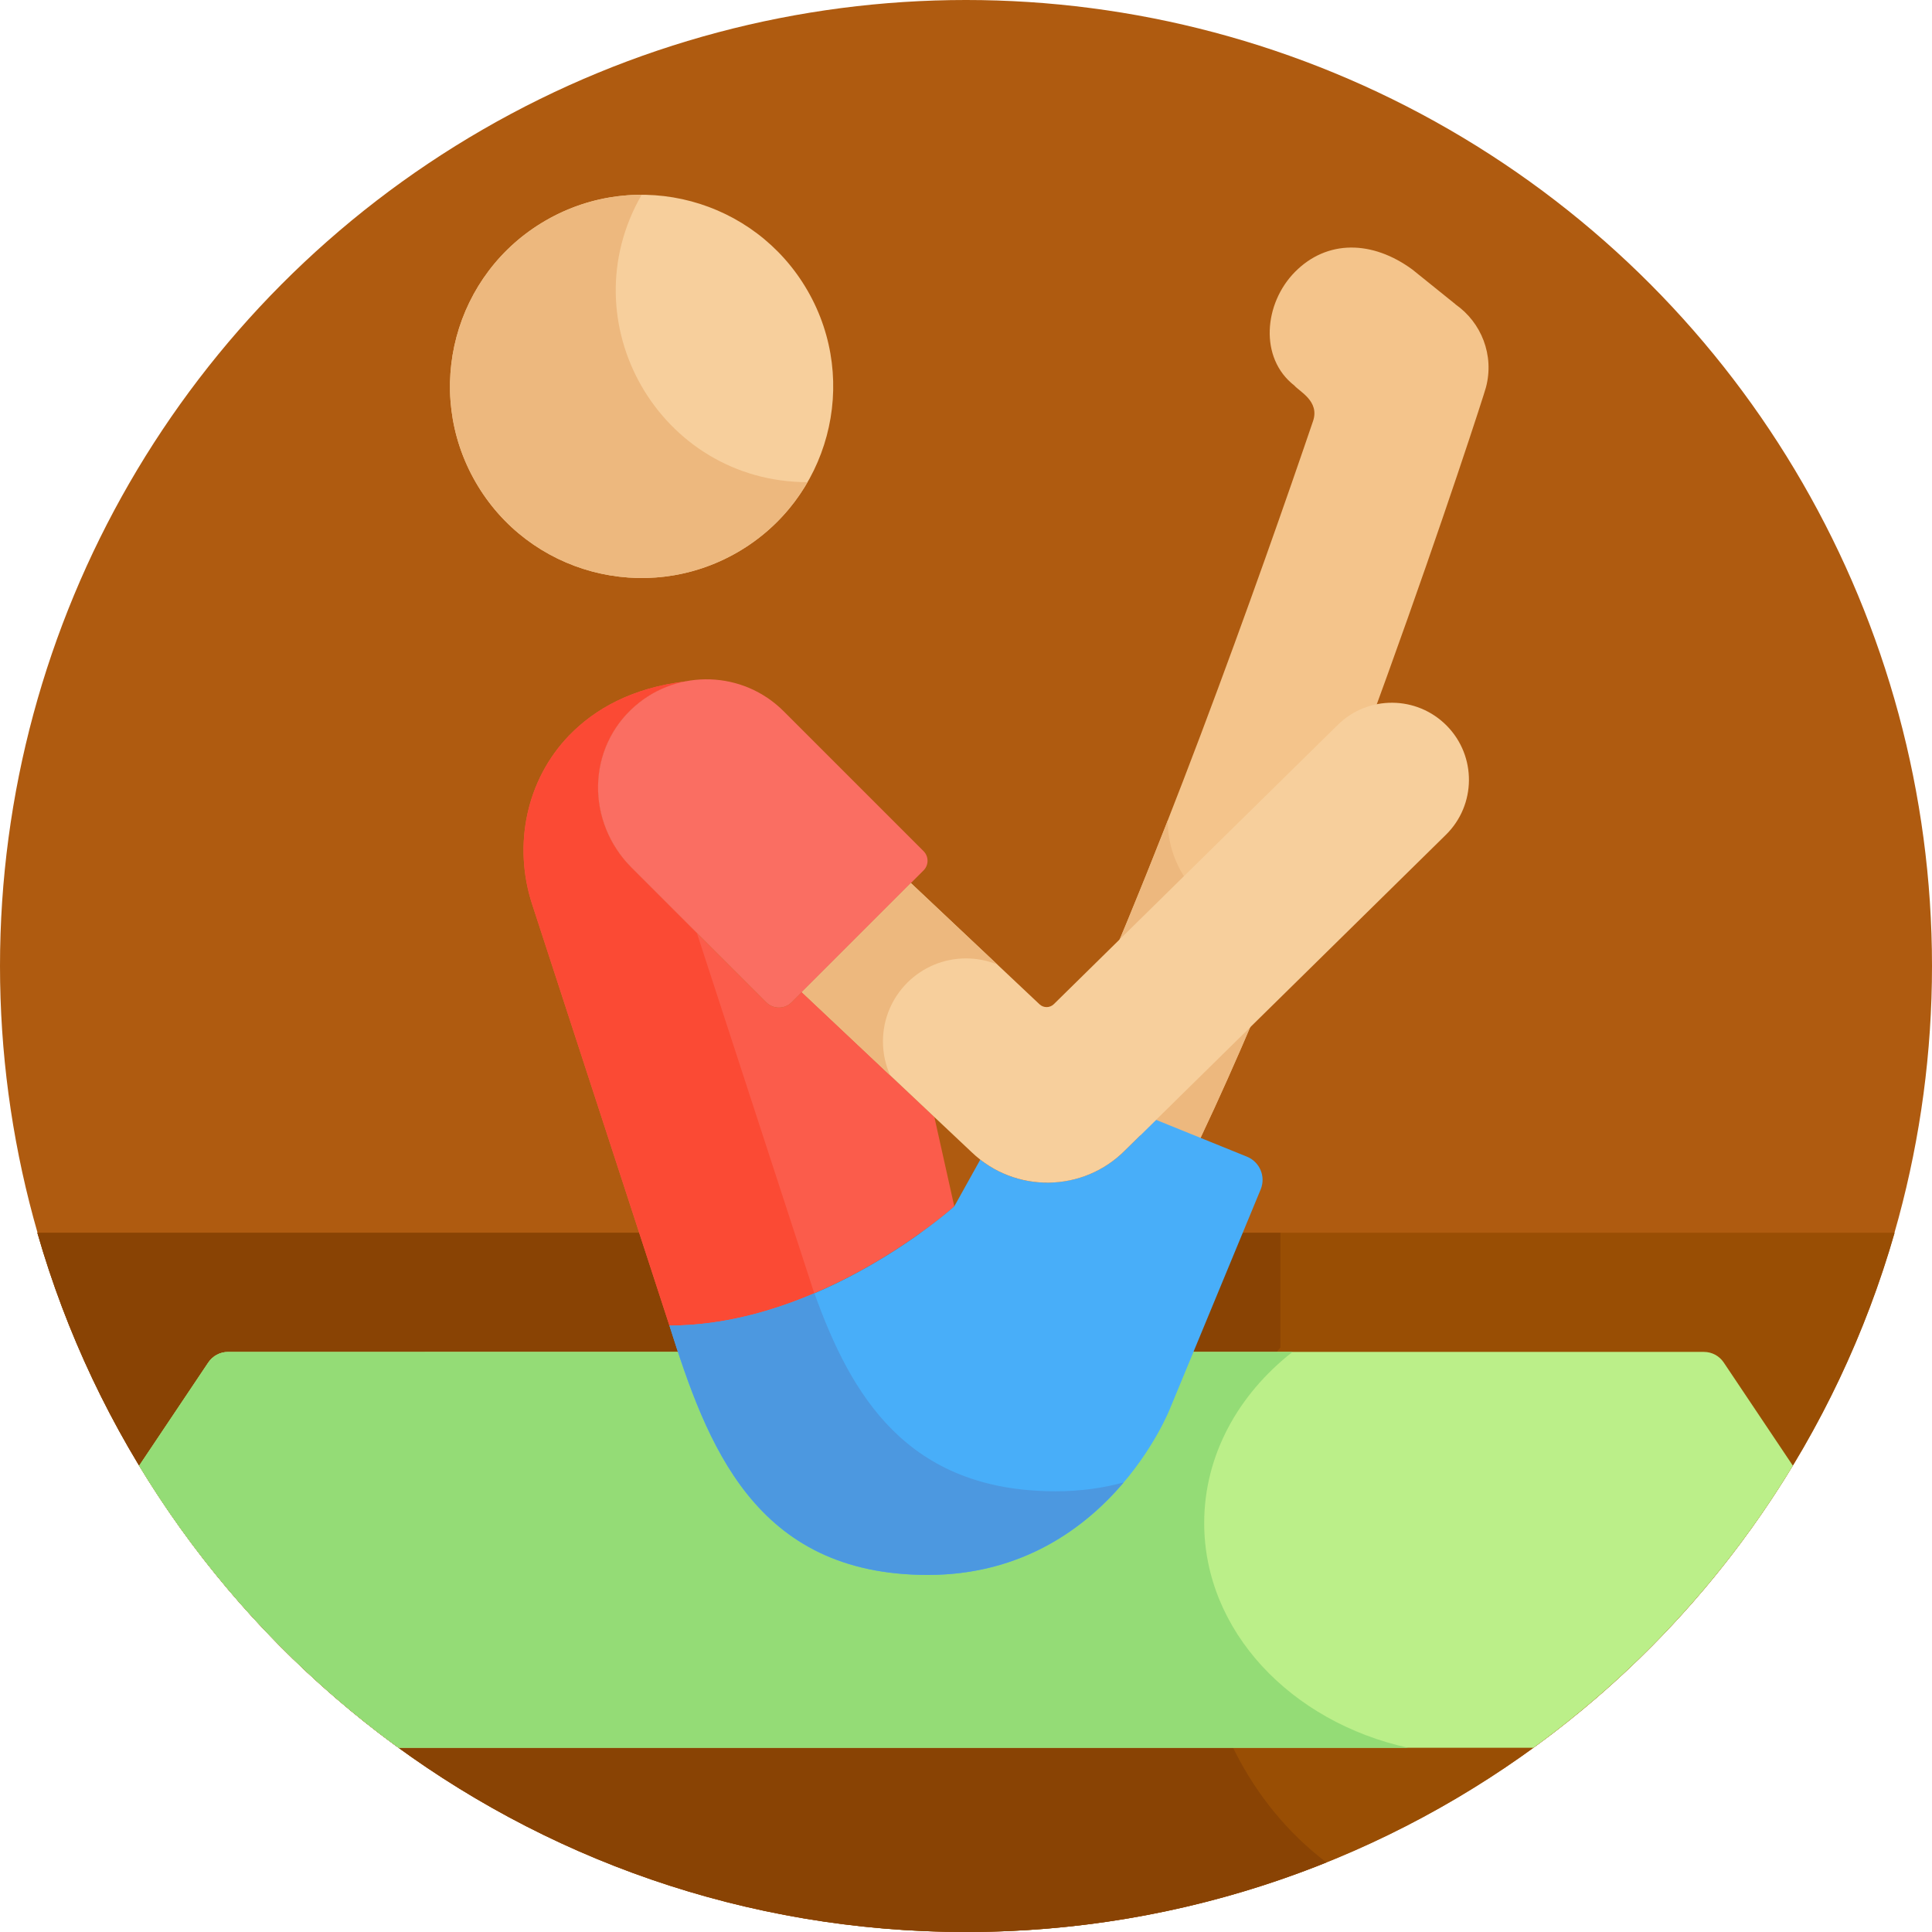 <?xml version="1.0" encoding="iso-8859-1"?>
<!-- Generator: Adobe Illustrator 21.0.0, SVG Export Plug-In . SVG Version: 6.00 Build 0)  -->
<svg version="1.1" id="Capa_1" xmlns="http://www.w3.org/2000/svg" xmlns:xlink="http://www.w3.org/1999/xlink" x="0px" y="0px"
	 viewBox="0 0 512 512" style="enable-background:new 0 0 512 512;" xml:space="preserve">
<g>
	<circle style="fill:#AF5B10;" cx="256" cy="256" r="256"/>
	<path style="fill:#994E04;" d="M9.896,326.702C40.578,433.698,139.142,512,256,512s215.422-78.302,246.104-185.298H9.896z"/>
	<path style="fill:#894304;" d="M339.335,357.096v-30.394H9.896C40.578,433.698,139.142,512,256,512
		c33.771,0,66.008-6.551,95.526-18.433C309.718,461.757,306.265,395.884,339.335,357.096z"/>
	<path style="fill:#F4C48B;" d="M385.707,80.655l0.014-0.019l-11.433-9.208c-10.596-7.775-22.603-7.958-31.096,0.621l0,0
		c-8.235,8.317-9.56,22.831-0.189,30.108c1.326,1.6,6.765,4.147,4.97,9.424c-13.371,39.298-43.254,123.824-68.555,176.222
		l35.531,20.398c36.447-74.474,77.761-201.5,78.835-205.516C396.069,94.142,392.57,85.433,385.707,80.655z"/>
	<g>
		<path style="fill:#EDB87E;" d="M309.451,217.471c-9.889,25.263-20.3,50.176-30.033,70.333l35.531,20.398
			c9.243-18.886,18.798-41.153,27.931-63.936C325.628,248.059,309.486,234.92,309.451,217.471z"/>
	</g>
	<path style="fill:#BBEF89;" d="M456.802,361.068c-1.171-1.749-3.138-2.798-5.242-2.798H60.44c-2.105,0-4.071,1.049-5.242,2.798
		l-18.327,27.355c17.728,29.272,41.163,54.695,68.751,74.755h300.755c27.588-20.06,51.023-45.483,68.751-74.755L456.802,361.068z"/>
	<g>
		<path style="fill:#94DC76;" d="M319.123,403.62c0-17.952,9.027-34.104,23.418-45.349H60.44c-2.105,0-4.071,1.049-5.242,2.798
			l-18.327,27.355c17.728,29.272,41.163,54.695,68.751,74.755h267.566C342.093,456.333,319.123,432.263,319.123,403.62z"/>
	</g>
	<g>
		<path style="fill:#FB5C4B;" d="M212.495,262.926L212.495,262.926L212.495,262.926l-2.706,2.706c-1.856,1.856-4.866,1.856-6.722,0
			l-35.691-35.69c-12.09-12.09-11.942-31.743,1.001-42.915c3.958-3.416,8.626-5.553,13.48-6.469
			c-14.45,1.704-24.284,7.405-30.951,14.267c-11.444,11.778-14.984,29.161-9.896,44.775l36.396,111.696
			c40.469,0,75.49-31.593,75.49-31.593l-5.278-23.674L212.495,262.926z"/>
	</g>
	<path style="fill:#FB4A34;" d="M184.674,247.238l-17.298-17.297c-12.09-12.09-11.942-31.743,1.001-42.915
		c3.958-3.416,8.627-5.553,13.48-6.469c-14.45,1.704-24.284,7.405-30.951,14.267c-11.444,11.778-14.984,29.161-9.896,44.775
		l36.396,111.696c13.826,0,27.014-3.69,38.389-8.545L184.674,247.238z"/>
	<path style="fill:#48AEF9;" d="M330.448,306.526l-24.083-9.751l-8.133,7.999c-10.221,10.371-26.781,11.633-38.446,2.54
		l-6.889,12.387c0,0-35.021,31.593-75.49,31.593c9.923,31.348,22.472,66.077,68.486,66.077c47.084,0,64.206-44.166,64.206-44.166
		l24.026-58.079C335.471,311.737,333.828,307.896,330.448,306.526z"/>
	<g>
		<path style="fill:#4C98E0;" d="M279.781,395.205c-39.403,0-54.262-25.469-63.95-52.471c-11.383,4.863-24.585,8.56-38.425,8.56
			c9.923,31.348,22.472,66.078,68.486,66.078c25.273,0,41.909-12.724,51.903-24.513
			C292.351,394.342,286.359,395.205,279.781,395.205z"/>
	</g>
	<path style="fill:#FA6E62;" d="M168.377,187.026c-12.943,11.172-13.09,30.825-1.001,42.915l35.69,35.69
		c1.856,1.856,4.866,1.856,6.722,0l34.963-34.963c1.41-1.41,1.41-3.697,0-5.107l-37.072-37.072
		C196.903,177.712,179.733,177.224,168.377,187.026z"/>
	<path style="fill:#F7CF9C;" d="M383.42,192.336c-7.911-8.043-20.846-8.151-28.89-0.239l-75.252,74.012
		c-1.048,1.031-2.722,1.048-3.792,0.041l-34.089-32.127l-28.903,28.904l45.045,42.453c11.471,10.961,29.59,10.661,40.692-0.604
		l84.949-83.548C391.225,213.314,391.332,200.381,383.42,192.336z"/>
	<g>
		
			<ellipse transform="matrix(0.866 -0.5 0.5 0.866 -28.419 98.736)" style="fill:#F7CF9C;" cx="170.035" cy="102.399" rx="50.776" ry="50.776"/>
		<path style="fill:#EDB87E;" d="M170.038,51.629c-8.631-0.009-17.379,2.171-25.392,6.796
			c-24.286,14.021-32.606,45.075-18.585,69.361c14.021,24.286,45.075,32.606,69.361,18.585c8.012-4.626,14.274-11.112,18.582-18.591
			C174.913,127.741,150.537,85.486,170.038,51.629z"/>
	</g>
	<g>
		<path style="fill:#EDB87E;" d="M233.991,275.998c0-12.155,9.854-22.009,22.009-22.009c2.942,0,5.748,0.582,8.313,1.629
			l-22.915-21.596l-28.903,28.904l23.423,22.075C234.683,282.252,233.991,279.207,233.991,275.998z"/>
	</g>
</g>
<g>
</g>
<g>
</g>
<g>
</g>
<g>
</g>
<g>
</g>
<g>
</g>
<g>
</g>
<g>
</g>
<g>
</g>
<g>
</g>
<g>
</g>
<g>
</g>
<g>
</g>
<g>
</g>
<g>
</g>
</svg>
